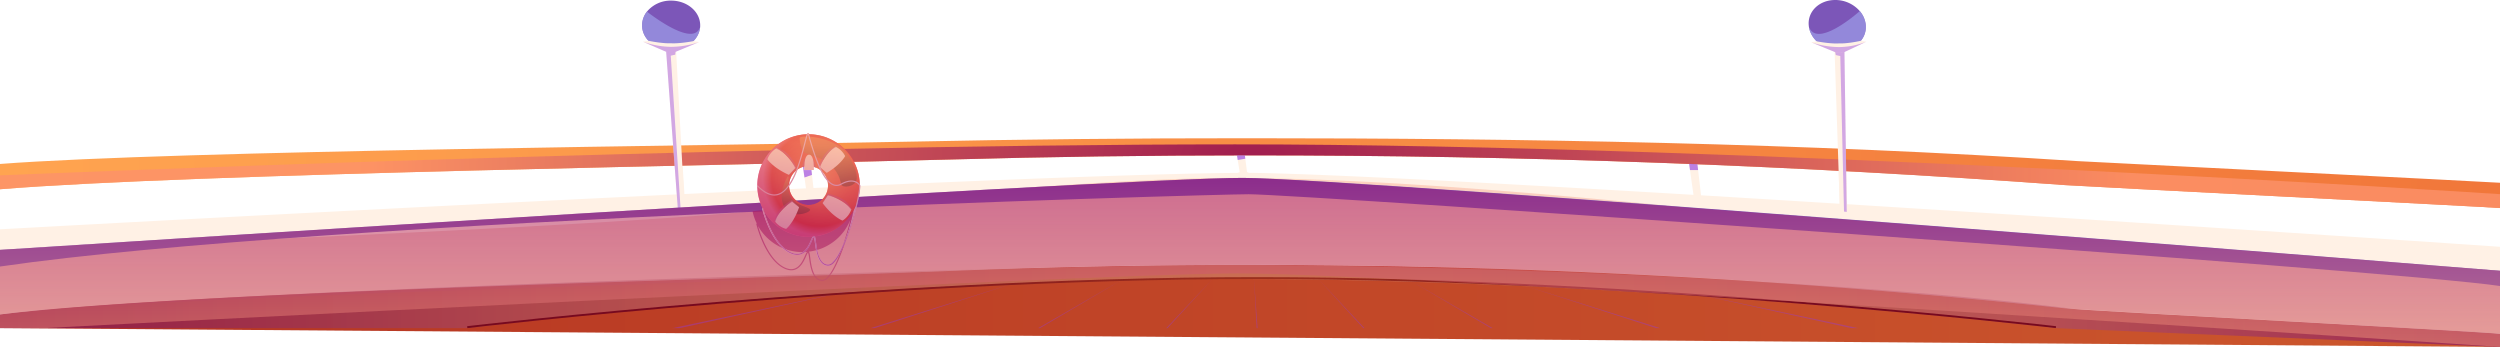 <svg xmlns="http://www.w3.org/2000/svg" xmlns:xlink="http://www.w3.org/1999/xlink" width="1745.05" height="242.16" viewBox="0 0 1745.05 242.16"><defs><style>.cls-1{isolation:isolate;}.cls-2{fill:url(#_24);}.cls-3{fill:#fff1e5;}.cls-10,.cls-11,.cls-13,.cls-14,.cls-18,.cls-20,.cls-4,.cls-6,.cls-7,.cls-9{mix-blend-mode:multiply;}.cls-4{opacity:0.3;fill:url(#_282);}.cls-5{fill:url(#_20);}.cls-6{opacity:0.8;fill:url(#_44);}.cls-13,.cls-7{fill:#8e37e2;}.cls-7{opacity:0.4;}.cls-8{fill:#7c56b8;}.cls-9{fill:#9b9be6;opacity:0.73;}.cls-10{fill:#9c0360;}.cls-10,.cls-13,.cls-20{opacity:0.6;}.cls-11,.cls-14,.cls-16,.cls-17,.cls-18{opacity:0.5;}.cls-11{fill:url(#_25);}.cls-12{fill:url(#_43);}.cls-14{fill:url(#_16);}.cls-15{fill:url(#_3);}.cls-16,.cls-17{mix-blend-mode:screen;}.cls-16{fill:url(#_154);}.cls-17{fill:url(#_154-2);}.cls-18{fill:#bc478f;}.cls-19{fill:url(#_6);}.cls-20{fill:url(#_16-2);}</style><linearGradient id="_24" x1="1745.05" y1="213.52" x2="0" y2="213.52" gradientUnits="userSpaceOnUse"><stop offset="0" stop-color="#cc572d"/><stop offset="1" stop-color="#b63522"/></linearGradient><linearGradient id="_282" x1="872.53" y1="124.16" x2="872.53" y2="233.08" gradientUnits="userSpaceOnUse"><stop offset="0" stop-color="#fd916a"/><stop offset="1" stop-color="#880050"/></linearGradient><linearGradient id="_20" y1="120.86" x2="1745.05" y2="120.86" gradientUnits="userSpaceOnUse"><stop offset="0" stop-color="#ffa450"/><stop offset="1" stop-color="#f1773a"/></linearGradient><radialGradient id="_44" cx="872.53" cy="123" r="617.17" gradientUnits="userSpaceOnUse"><stop offset="0" stop-color="#880050"/><stop offset="1" stop-color="#fd916a"/></radialGradient><linearGradient id="_25" y1="213.51" x2="1745.05" y2="213.51" gradientUnits="userSpaceOnUse"><stop offset="0" stop-color="#69006a"/><stop offset="0.09" stop-color="#84256f"/><stop offset="0.22" stop-color="#a75575"/><stop offset="0.34" stop-color="#c0787a"/><stop offset="0.43" stop-color="#cf8d7d"/><stop offset="0.5" stop-color="#d5957e"/><stop offset="0.56" stop-color="#d18f7e"/><stop offset="0.65" stop-color="#c67e7d"/><stop offset="0.75" stop-color="#b3637c"/><stop offset="0.86" stop-color="#993c7b"/><stop offset="0.97" stop-color="#780b79"/><stop offset="0.99" stop-color="#700079"/></linearGradient><radialGradient id="_43" cx="880.6" cy="211.23" r="392.33" gradientUnits="userSpaceOnUse"><stop offset="0" stop-color="#9d311e"/><stop offset="0.99" stop-color="#77091f"/></radialGradient><linearGradient id="_16" x1="872.53" y1="242.16" x2="872.53" y2="124.18" gradientUnits="userSpaceOnUse"><stop offset="0" stop-color="#f69b7b"/><stop offset="1" stop-color="#9c0360"/></linearGradient><radialGradient id="_3" cx="572.04" cy="124.57" r="41.23" gradientUnits="userSpaceOnUse"><stop offset="0" stop-color="#ff7b3e"/><stop offset="0.52" stop-color="#e73824"/><stop offset="0.81" stop-color="#db1918"/><stop offset="0.96" stop-color="#e65b8c"/></radialGradient><linearGradient id="_154" x1="578.12" y1="95.29" x2="578.12" y2="130.22" gradientUnits="userSpaceOnUse"><stop offset="0.01" stop-color="#f1a640"/><stop offset="1"/></linearGradient><linearGradient id="_154-2" x1="555.56" y1="123.1" x2="555.56" y2="149.59" xlink:href="#_154"/><linearGradient id="_6" x1="528.3" y1="139.17" x2="600.56" y2="139.17" gradientUnits="userSpaceOnUse"><stop offset="0" stop-color="#eebfd7"/><stop offset="1" stop-color="#d1b4ef"/></linearGradient><linearGradient id="_16-2" x1="568.13" y1="101.54" x2="557.33" y2="185.25" xlink:href="#_16"/></defs><g class="cls-1"><g id="Layer_2" data-name="Layer 2"><g id="Layer_1-2" data-name="Layer 1"><path class="cls-2" d="M1745.05,233v9.18L0,229V219.5c128.25-16.65,521.47-25.09,650.58-30.26q107.34-4.31,214.89-4.36c194.45-.08,389.5,6.69,582.5,30.79C1458.34,217,1734.7,231.47,1745.05,233Z"/><path class="cls-3" d="M1745.05,172.26v60.82c-12.42-1.5-290.83-16.48-303.27-17.82a5323.7,5323.7,0,0,0-570.2-30.35q-104.91,0-209.88,4.27C528.9,194.47,132,203.41,0,219.5V160.06s714.39-39.41,872.57-39.41C1012.36,122.28,1745.05,172.26,1745.05,172.26Z"/><path class="cls-4" d="M1745.05,189v44c-12.42-1.5-290.83-16.48-303.27-17.82a5323.84,5323.84,0,0,0-570.2-30.35q-104.91,0-209.88,4.27-41.38,1.65-82.76,3.8l-1.12.06-8,.43-1,.05C467,199,101.24,207.17,0,219.5V174.42s387-13.85,525.28-27l22.47-2.12,25.86-2.39,22.88-2.06c103.23-9.2,204.86-16.69,262.08-16.69,156.16,0,385.91,28.16,578.29,47.92C1450.94,173.53,1731,187.44,1745.05,189Z"/><path class="cls-3" d="M862.18,100.75l3.15,19.45-6.05,2.35,16.5.08-5.32-2.5q-1.25-9.67-2.5-19.35Z"/><path class="cls-3" d="M1178.93,113.65l3.54,25.06-6,3.07,16.51,0-5.37-3.2-2.88-24.95Z"/><polygon class="cls-3" points="1282.87 103.71 1284.26 146.31 1279.82 149.46 1294.74 151.74 1289.41 147.06 1288.44 104.95 1282.87 103.71"/><path class="cls-3" d="M559.73,111q1.75,12.64,3.53,25.3l-6,3.38,16.47-.7-5.36-3q-1.44-12.6-2.87-25.21Z"/><path class="cls-3" d="M470.19,106.23s1.93,23,2.94,39.46l-6,3.77c7.22,1.08,16.4-1.5,16.4-1.5l-5.24-2.27c-.79-16.38-2.52-40.24-2.52-40.24Z"/><path class="cls-5" d="M1745.05,127.57v17.65c-12.45-1-290.89-15.09-303.35-16q-284.46-20.88-570.12-20.76-104.77,0-209.59,2.91C529.25,115,132.4,121.2,0,132.1V114.45c122.09-9.36,508.6-12.94,631-15.5q120.27-2.52,240.62-2.46c193.12,0,386.48,3.43,579.17,16C1460.19,113.08,1735.61,126.86,1745.05,127.57Z"/><path class="cls-6" d="M1745.05,135.53v9.69c-12.45-1-290.89-15.09-303.35-16q-284.46-20.88-570.12-20.76-104.77,0-209.59,2.91C529.25,115,132.4,121.2,0,132.1v-9.69s507.3-21.64,862.17-21.64S1745.05,135.53,1745.05,135.53Z"/><polygon class="cls-3" points="477.88 145.01 475.04 145.41 473.13 145.69 464.89 34.82 464.78 33.39 471.83 33.44 477.88 145.01"/><polygon class="cls-7" points="475.04 145.41 473.13 145.69 464.89 34.82 471.83 33.44 471.33 38.16 468.2 38.86 475.04 145.41"/><path class="cls-8" d="M488.75,17.82c0,.49,0,1-.09,1.45-1,8.83-9.74,15.72-20.37,15.64-11.2-.08-20.21-7.87-20.11-17.39a15.42,15.42,0,0,1,3.41-9.42h0A21.46,21.46,0,0,1,468.64.43C479.84.51,488.85,8.3,488.75,17.82Z"/><path class="cls-9" d="M488.66,19.27c-1,8.83-9.74,15.72-20.37,15.64-11.2-.08-20.21-7.87-20.11-17.39a15.42,15.42,0,0,1,3.41-9.42h0S481.8,32.19,488,20.32A12.13,12.13,0,0,1,488.66,19.27Z"/><path class="cls-3" d="M488,29.35l-.07,0c-.79.32-10.5,4.39-16.25,6.73a20.78,20.78,0,0,1-6.86,0c-5.67-2.41-15.19-6.59-16-7l-.08,0h0l3.92-.6c10.74,2.14,15.69,1.71,15.69,1.71s4.93.51,15.71-1.48Z"/><path class="cls-7" d="M488,29.38c-.79.32-10.5,4.39-16.25,6.73a20.78,20.78,0,0,1-6.86,0c-5.67-2.41-15.19-6.59-16-7a59.55,59.55,0,0,0,19.5,3.59A62.71,62.71,0,0,0,488,29.38Z"/><polygon class="cls-3" points="1284.33 147.26 1287.16 147.66 1289.06 147.93 1287.44 35.01 1287.43 33.54 1280.51 33.62 1284.33 147.26"/><polygon class="cls-7" points="1287.16 147.66 1289.06 147.93 1287.44 35.01 1280.51 33.62 1281.41 38.43 1284.55 39.13 1287.16 147.66"/><path class="cls-8" d="M1262.54,17.79a12.1,12.1,0,0,0,.21,1.47c1.71,9,10.94,16,21.36,15.85,11-.13,19.15-8.09,18.22-17.78a17.44,17.44,0,0,0-4.17-9.59h0A22.65,22.65,0,0,0,1280.75,0C1269.76.13,1261.61,8.09,1262.54,17.79Z"/><path class="cls-9" d="M1262.75,19.26c1.71,9,10.94,16,21.36,15.85,11-.13,19.15-8.09,18.22-17.78a17.44,17.44,0,0,0-4.17-9.59h0s-27.55,24.66-34.7,12.59C1263.22,19.93,1263,19.57,1262.75,19.26Z"/><path class="cls-3" d="M1264.25,29.52l.07,0c.8.33,10.69,4.43,16.54,6.79a12,12,0,0,0,3.4.26,11.56,11.56,0,0,0,3.33-.33c5.36-2.48,14.33-6.77,15.14-7.15l.07,0h0l-3.91-.6c-10.36,2.22-15.25,1.8-15.25,1.8s-4.79.54-15.56-1.44Z"/><path class="cls-7" d="M1264.32,29.55c.8.33,10.69,4.43,16.54,6.79a12,12,0,0,0,3.4.26,11.56,11.56,0,0,0,3.33-.33c5.36-2.48,14.33-6.77,15.14-7.15a53.71,53.71,0,0,1-18.83,3.74A62,62,0,0,1,1264.32,29.55Z"/><path class="cls-8" d="M1745.05,189v10.65c-68.71-10.65-838-64.08-873.47-64.08-25.27,0-646.15,17.62-871.58,50.47V174.42s779.94-50.24,867.53-50.24C943.87,124.18,1745.05,189,1745.05,189Z"/><path class="cls-10" d="M573.61,142.91a13.57,13.57,0,0,1-25.86,2.39l-22.47,2.12a35.79,35.79,0,0,0,3,8.68l-.41.09c.23,1,5.79,23.87,18.69,30.82,3.09,1.67,5.88,2.09,8.31,1.26,4.3-1.47,6.48-6.38,7.91-9.63a13.23,13.23,0,0,1,1.23-2.42,18.16,18.16,0,0,1,.76,3.91c.55,4.05,1.37,10,4.06,13.39a6.53,6.53,0,0,0,5,2.68H574a5.73,5.73,0,0,0,3.86-2,13.24,13.24,0,0,0,1.09-1.22c8.45-10.34,17.3-43.16,17.55-52.13ZM562,178.31c-1.38,3.11-3.47,7.83-7.42,9.18-2.21.76-4.78.35-7.66-1.2-10.58-5.7-16.25-23.08-17.82-28.59A35.77,35.77,0,0,0,560.31,176c1,0,2-.05,3-.13A14,14,0,0,0,562,178.31ZM577.82,193c-.19.21-.37.39-.55.57a4.86,4.86,0,0,1-3.37,1.77,5.61,5.61,0,0,1-4-1.91c-2.88-3.11-3.73-9.31-4.3-13.45-.31-2.31-.51-3.73-.93-4.33a35.77,35.77,0,0,0,28.87-22.18C590.27,167.19,583.88,186.31,577.82,193Z"/><path class="cls-11" d="M1745.05,233v9.18l-310-13.13S1152,194.71,856.79,194.71c-239,0-472.14,27.2-530.66,34.32H0V219.5c128.25-16.65,746.13-35.21,867.53-34.62,110.88.54,387.44,6.69,580.44,30.79C1458.34,217,1734.7,231.47,1745.05,233Z"/><polygon class="cls-7" points="846.32 194.81 814.96 229.03 814.11 229.03 846.32 194.81"/><polygon class="cls-7" points="783.99 194.81 725.93 229.03 724.68 229.03 783.99 194.81"/><polygon class="cls-7" points="710.34 196.88 610.52 229.03 607.72 229.03 710.34 196.88"/><polygon class="cls-7" points="604.28 200.55 474.5 229.03 469.49 229.03 604.28 200.55"/><polygon class="cls-7" points="952.42 229.03 951.57 229.03 920.25 194.81 952.42 229.03"/><polygon class="cls-7" points="1041.84 229.03 1040.61 229.03 984.78 196.09 1041.84 229.03"/><polygon class="cls-7" points="1158.77 229.03 1156.05 229.03 1063.73 199.27 1158.77 229.03"/><polygon class="cls-7" points="1296.93 229.03 1292.13 229.03 1176.46 203.61 1296.93 229.03"/><polygon class="cls-7" points="877.81 229.03 877.17 229.03 875.34 194.88 877.81 229.03"/><path class="cls-12" d="M1435,229c-.73-.08-74.8-8.66-180-17.13-97.14-7.81-241.46-17.13-377.37-17.13S599,204.09,503.23,211.9c-103.76,8.47-176.3,17-177,17.13l-.16-1.34c.72-.08,73.28-8.66,177.06-17.13,95.79-7.82,238.51-17.14,374.46-17.14s280.32,9.32,377.49,17.14c105.27,8.47,179.35,17.05,180.09,17.13Z"/><polygon class="cls-13" points="863.95 111.69 869.25 110.78 868.95 108.45 863.43 108.46 863.95 111.69"/><polygon class="cls-13" points="1179.02 114.29 1179.65 118.72 1185.3 118.72 1184.84 114.68 1179.02 114.29"/><polygon class="cls-13" points="566.79 122.06 561.53 123.89 560.22 114.68 565.92 114.46 566.79 122.06"/><path class="cls-14" d="M0,174.42s779-50.24,867.53-50.24c69.53,0,877.52,64.86,877.52,64.86v53.12S988.4,190.85,863.84,190.85C761.35,190.85,31,229,31,229H0Z"/><path class="cls-15" d="M564.37,93.73a35.78,35.78,0,1,0,35.77,35.77A35.77,35.77,0,0,0,564.37,93.73ZM550.8,129.5a13.49,13.49,0,0,1,3.71-9.31h0a13.59,13.59,0,1,1-3.71,9.32Z"/><path class="cls-16" d="M558.2,96.19c-.22.35.55,8,3.15,10.15s22.41,3.73,25.77,22.2c.55,3,9.84,2,10.83-3.15s-4.31-18.34-13.84-24.26S559.43,94.28,558.2,96.19Z"/><path class="cls-17" d="M549.79,123.15s-8.31,13.61-1.46,22.66c5.67,7.5,19.56,1.83,16.82,0s-7.12-2-11.52-6C547.05,133.75,552.17,122.24,549.79,123.15Z"/><path class="cls-18" d="M562.61,109.59a18.66,18.66,0,0,0-2.86,7.15,9.21,9.21,0,0,1,4.62-.81,22.28,22.28,0,0,1,5.41,1.13s-1.39-5.27-2.69-7S562.61,109.59,562.61,109.59Z"/><path class="cls-3" d="M564.75,108s-3.14-.72-3.31,8.28v2.42h6.63v-2.42C567.89,107.25,564.75,108,564.75,108Z"/><path class="cls-3" d="M542,103.46a15.14,15.14,0,0,0-6.35,7.71s3.86,5.9,15,10.89l4.76-4.87S549.68,107.09,542,103.46Z"/><path class="cls-18" d="M542,103.46a13.91,13.91,0,0,1,7.6,3.82c3.86,3.55,6.7,9.91,6.7,9.91l-5.67,4.87,4.31-4.65s-4-10.58-13.47-13.63Z"/><path class="cls-3" d="M583.21,102.42a14.22,14.22,0,0,1,6.72,6.54s-3,5.91-12.86,11.71l-4.94-4.07S576.38,106.6,583.21,102.42Z"/><path class="cls-18" d="M583.21,102.42a13,13,0,0,0-6.7,4.35c-3.24,3.71-5.23,9.93-5.23,9.93l5.79,4-4.5-3.9s2.67-10.28,11.17-14.1Z"/><path class="cls-3" d="M540.86,154.42a14.46,14.46,0,0,0,7.87,5.37s5.27-4.17,9.06-15.16l-5-4.11S543.64,146.78,540.86,154.42Z"/><path class="cls-18" d="M540.86,154.42a13.24,13.24,0,0,1,3-7.55c3-4,8.83-7.21,8.83-7.21l5.12,5-4.79-3.7s-9.7,4.73-11.78,14Z"/><path class="cls-3" d="M594.26,146.1a15.21,15.21,0,0,1-6.15,7.9s-6.61-2.48-13.92-12.26l3.73-5.72S589,139.36,594.26,146.1Z"/><path class="cls-18" d="M594.26,146.1a14,14,0,0,0-5.4-6.59c-4.31-3-11.14-4.38-11.14-4.38l-3.53,6.61,3.6-5.23s11.22,1.62,16.27,10.19Z"/><path class="cls-19" d="M578.05,185.52h-.13c-6.94-.27-8.3-10.17-9.11-16.08a17.71,17.71,0,0,0-.75-3.9,13.41,13.41,0,0,0-1.23,2.41c-1.44,3.25-3.61,8.16-7.91,9.63-2.43.84-5.23.41-8.32-1.25-12.9-7-18.45-29.85-18.68-30.82l.8-.19c.06.23,5.7,23.51,18.27,30.29,2.88,1.55,5.46,1.95,7.66,1.2,4-1.36,6.05-6.07,7.43-9.19.81-1.84,1.26-2.85,1.94-2.94,1-.12,1.16,1.37,1.61,4.65.77,5.66,2.07,15.12,8.32,15.36a4.84,4.84,0,0,0,3.38-1.76c8.82-8.74,18.56-45,18.4-53.32a5.8,5.8,0,0,0-3.24-2.49c-2.46-.78-5.55-.18-9.17,1.78a6.57,6.57,0,0,1-6,.38c-7.64-3.26-13.29-20.6-17.37-35.36a60.78,60.78,0,0,0-1.83,6.42c-3,11.55-8.48,33-19.27,35.88-4.46,1.17-9.37-1-14.59-6.43l.59-.57c5,5.21,9.64,7.3,13.79,6.21,10.32-2.71,15.76-23.91,18.68-35.29,1.57-6.12,1.94-7.32,2.69-7.32h0c.49,0,.65.58.71.8,3.71,13.47,9.51,31.74,16.93,34.9a5.72,5.72,0,0,0,5.24-.34c3.83-2.08,7.14-2.69,9.83-1.84a6.41,6.41,0,0,1,3.75,3l0,.08v.09c.24,8.19-9.67,45.13-18.64,54A5.75,5.75,0,0,1,578.05,185.52Z"/><path class="cls-20" d="M600.55,129.49v-.09l0-.08a4.16,4.16,0,0,0-.39-.61,35.76,35.76,0,0,0-35.32-35l0-.12c-.06-.22-.22-.8-.71-.8h0c-.32,0-.57.22-.87.94a35.77,35.77,0,0,0-34.59,35.74h0l-.29.29c.1.11.2.2.31.31a35.56,35.56,0,0,0,3.72,15.31l-.41.1c.23,1,5.78,23.87,18.68,30.82,3.09,1.66,5.89,2.09,8.32,1.25,4.3-1.47,6.47-6.38,7.91-9.63a13.41,13.41,0,0,1,1.23-2.41,17.71,17.71,0,0,1,.75,3.9c.81,5.91,2.17,15.81,9.11,16.08h.13a5.75,5.75,0,0,0,3.86-2C590.88,174.62,600.79,137.68,600.55,129.49Zm-36.18,13.58a13.58,13.58,0,0,1-12.78-9,13.29,13.29,0,0,1-.78-4.05,51.58,51.58,0,0,0,6-11.78,13.42,13.42,0,0,1,4.65-2v2.42h6.63v-2.12c1,.25,1.64.48,1.7.5a13.14,13.14,0,0,1,2.89,1.72,33.38,33.38,0,0,0,4.92,7.64,13.56,13.56,0,0,1-13.21,16.66Zm12.51-18.82a32.91,32.91,0,0,1-2.37-3.76A13.45,13.45,0,0,1,576.88,124.25Zm-21.33-5.06a51.15,51.15,0,0,1-4.72,9.39,13.52,13.52,0,0,1,3.68-8.39h0A13.85,13.85,0,0,1,555.55,119.19Zm10.53,48.43c-1.38,3.12-3.47,7.83-7.43,9.19-2.2.75-4.78.35-7.66-1.2-10.57-5.71-16.25-23.08-17.82-28.6a35.77,35.77,0,0,0,31.2,18.27c1,0,2-.06,3-.14A14,14,0,0,0,566.08,167.62Zm15.25,15.31a4.84,4.84,0,0,1-3.38,1.76c-6.25-.24-7.55-9.7-8.32-15.36-.32-2.3-.52-3.72-.94-4.32a35.79,35.79,0,0,0,28.88-22.18C594.23,156.92,587.55,176.77,581.33,182.93Z"/></g></g></g></svg>